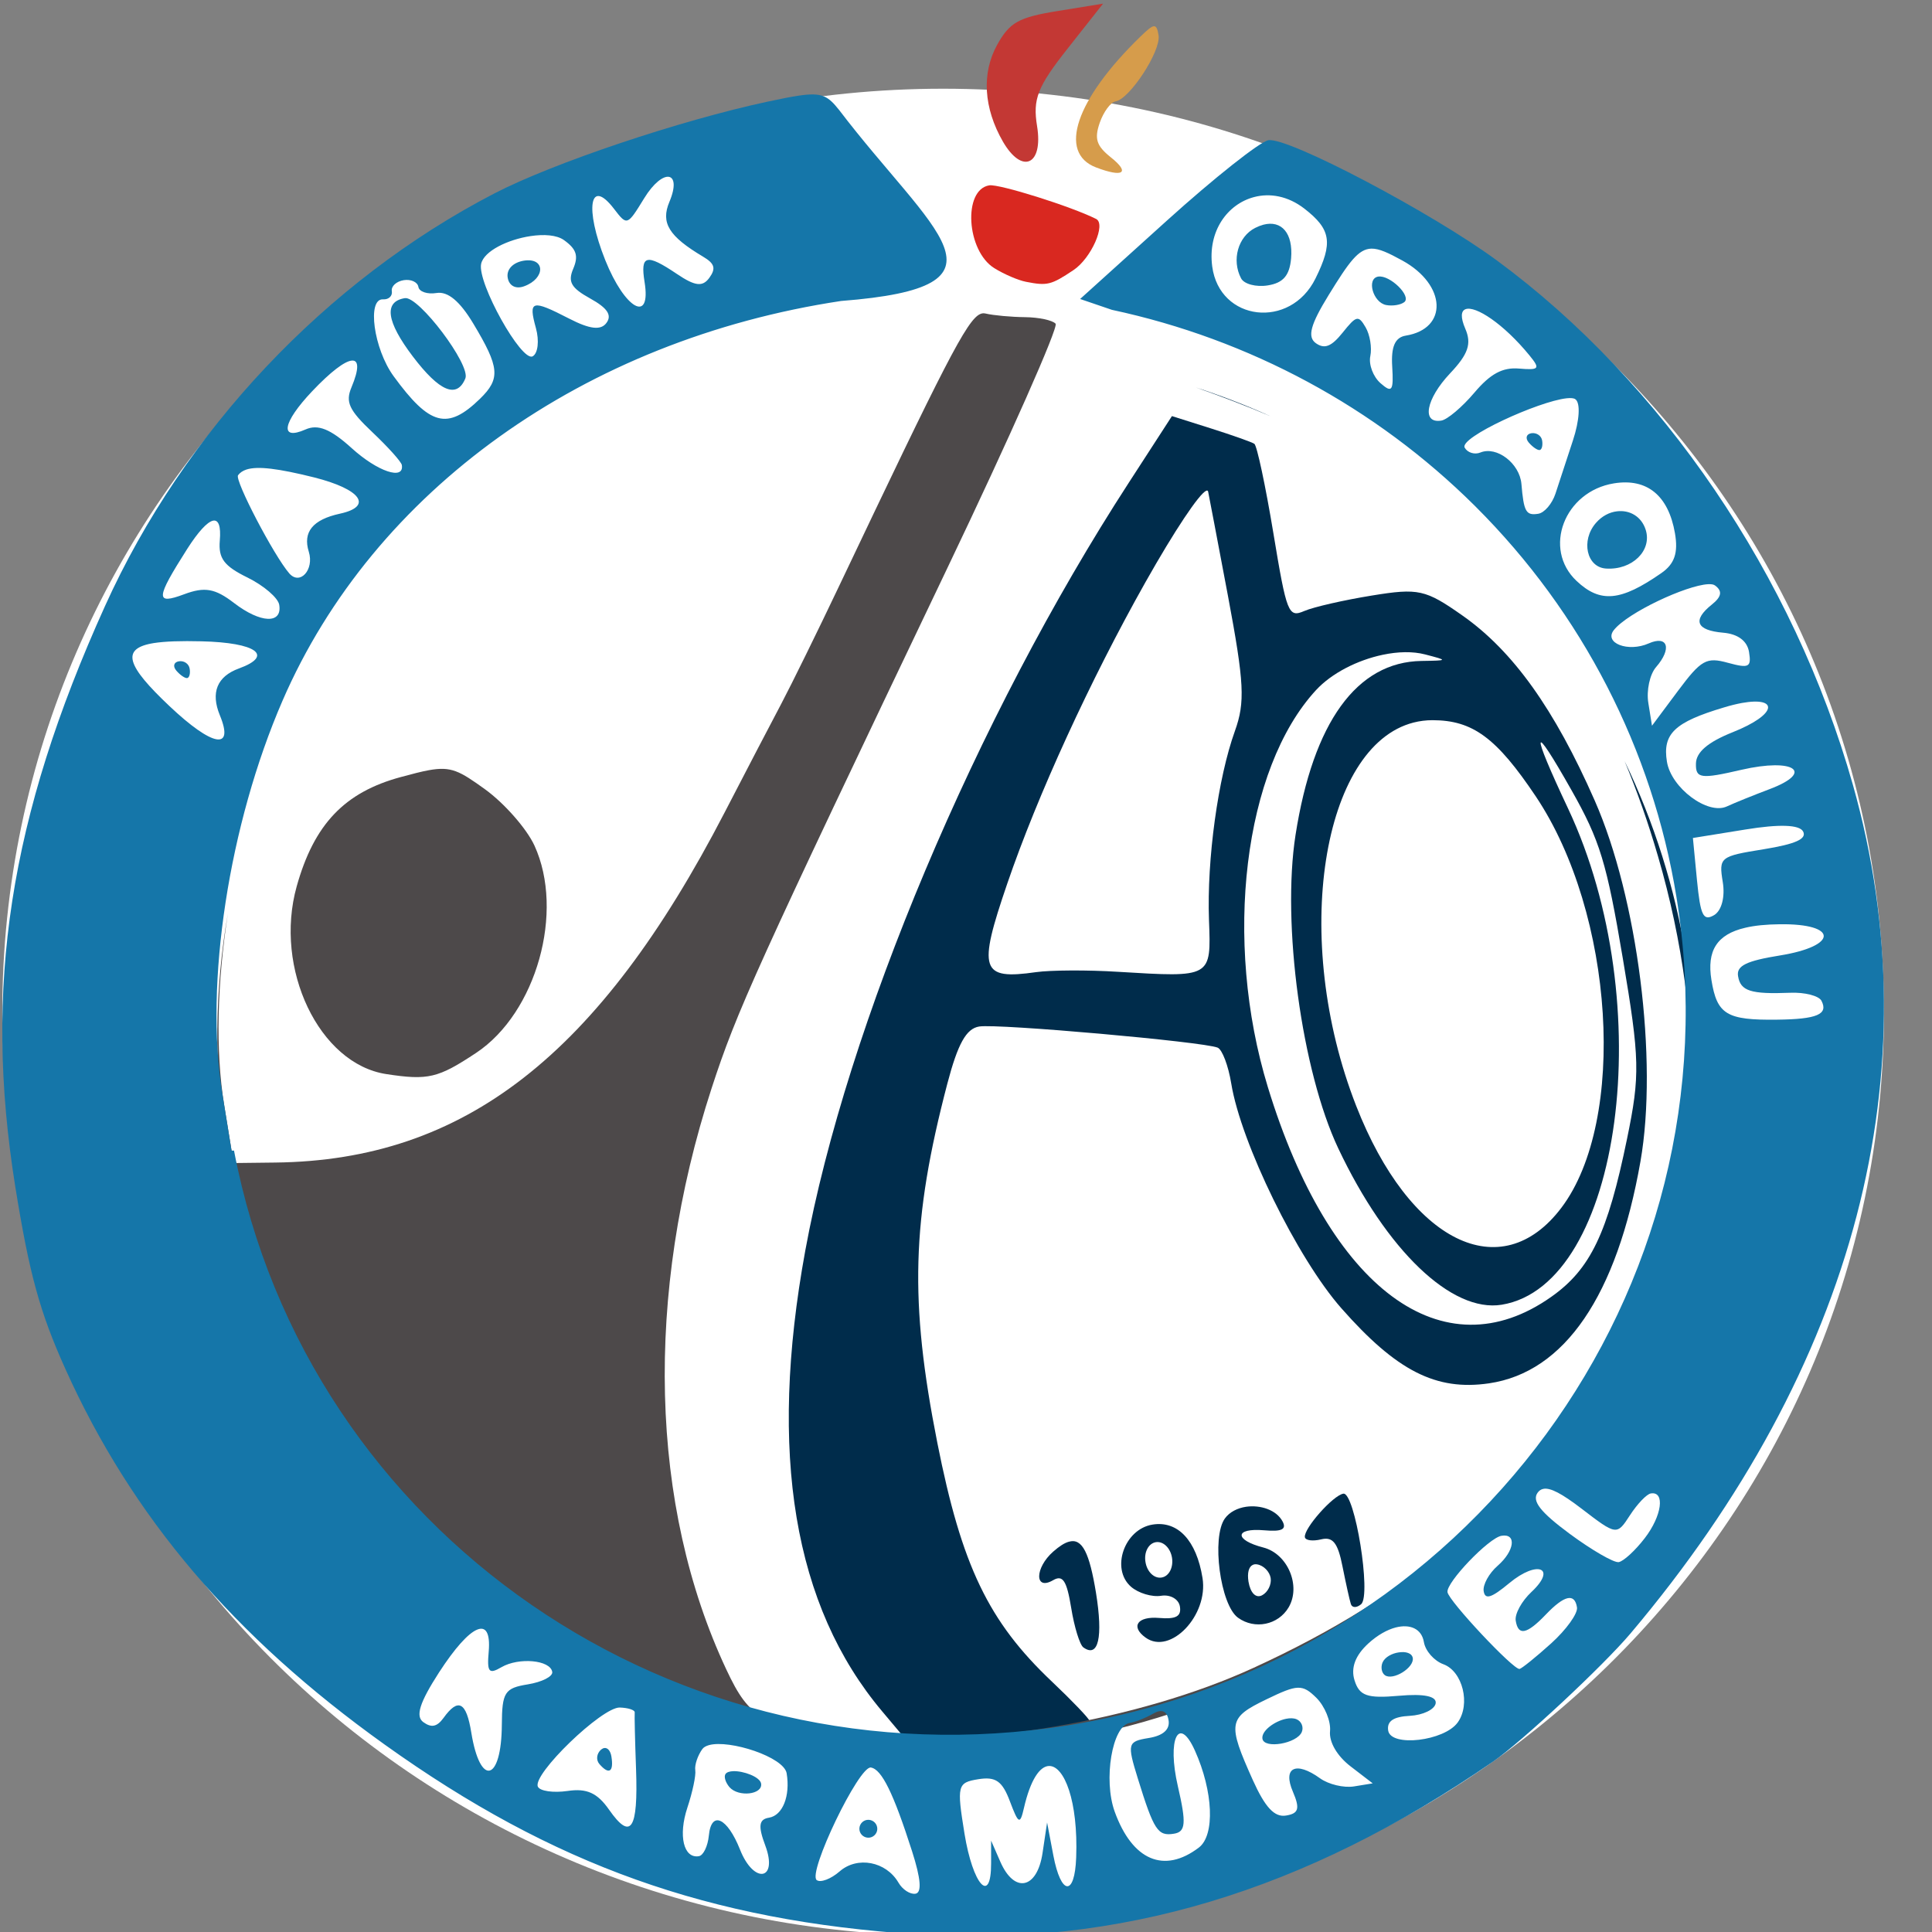 <?xml version="1.0" encoding="UTF-8" standalone="no"?>
<!-- Created with Inkscape (http://www.inkscape.org/) -->

<svg
   version="1.1"
   id="svg1"
   width="64"
   height="64"
   viewBox="0 0 64 64"
   sodipodi:docname="pd_logo.svg"
   inkscape:version="1.3.2 (091e20ef0f, 2023-11-25)"
   xmlns:inkscape="http://www.inkscape.org/namespaces/inkscape"
   xmlns:sodipodi="http://sodipodi.sourceforge.net/DTD/sodipodi-0.dtd"
   xmlns="http://www.w3.org/2000/svg"
   xmlns:svg="http://www.w3.org/2000/svg">
  <rect x="0" y="0" width="64" height="64" fill="#808080" stroke="none"/>
  <defs
     id="defs1" />
  <sodipodi:namedview
     id="namedview1"
     pagecolor="#ffffff"
     bordercolor="#000000"
     borderopacity="0.25"
     inkscape:showpageshadow="2"
     inkscape:pageopacity="0.0"
     inkscape:pagecheckerboard="0"
     inkscape:deskcolor="#d1d1d1"
     inkscape:zoom="4.6748414"
     inkscape:cx="58.932481"
     inkscape:cy="24.064988"
     inkscape:window-width="1920"
     inkscape:window-height="1007"
     inkscape:window-x="0"
     inkscape:window-y="0"
     inkscape:window-maximized="1"
     inkscape:current-layer="g1">
    <inkscape:page
       x="0"
       y="0"
       id="page1"
       width="64"
       height="64"
       margin="0"
       bleed="0" />
  </sodipodi:namedview>
  <g
     id="g1"
     inkscape:groupmode="layer"
     inkscape:label="">
    <g
       id="g389"
       transform="matrix(0.448,0,0,0.448,-260.556,-415.855)">
      <path
         id="path379"
         d="m 540.812,752.504 c 0,28.293 -23.367,51.226 -52.191,51.226 -28.82,0 -52.187,-22.933 -52.187,-51.226 0,-28.289 23.367,-51.223 52.187,-51.223 28.824,0 52.191,22.934 52.191,51.223 z"
         style="fill:#ffffff;fill-opacity:1;fill-rule:nonzero;stroke:none"
         transform="scale(1.333)" />
      <path
         id="path380"
         d="m 502.594,717.836 c 1.472,0.512 2.859,1.047 4.191,1.613 -1.367,-0.613 -2.765,-1.152 -4.191,-1.613 z m -1.278,1.605 -2.394,3.696 c -8.469,13.054 -15.656,30.117 -17.945,42.597 -2.059,11.239 -0.645,19.719 4.261,25.551 l 1.953,2.324 4.797,-0.777 c 2.637,-0.426 4.774,-0.883 4.754,-1.016 -0.023,-0.132 -0.953,-1.105 -2.07,-2.164 -3.531,-3.336 -5.02,-6.437 -6.371,-13.265 -1.551,-7.844 -1.426,-12.344 0.554,-19.907 0.583,-2.222 1.051,-3.066 1.77,-3.179 1.031,-0.168 12.434,0.844 13.227,1.172 0.253,0.105 0.593,1 0.753,1.984 0.54,3.313 3.665,9.699 6.11,12.473 3.066,3.48 5.254,4.593 8.191,4.164 4.196,-0.617 7.09,-4.856 8.399,-12.305 0.984,-5.609 -0.157,-14.617 -2.535,-20.019 -2.235,-5.082 -4.536,-8.297 -7.332,-10.262 -2.059,-1.449 -2.446,-1.535 -5.032,-1.113 -1.539,0.25 -3.222,0.632 -3.742,0.855 -0.891,0.383 -0.98,0.156 -1.726,-4.348 -0.434,-2.613 -0.907,-4.832 -1.051,-4.925 -0.149,-0.098 -1.235,-0.481 -2.418,-0.856 z m 1.903,4.141 c 0.054,-0.023 0.093,-0.008 0.105,0.047 0.024,0.101 0.52,2.711 1.102,5.797 0.902,4.812 0.957,5.883 0.383,7.484 -0.938,2.602 -1.559,7.121 -1.438,10.473 0.121,3.226 0.164,3.199 -5.059,2.883 -1.679,-0.106 -3.718,-0.094 -4.531,0.019 -3.07,0.438 -3.246,-0.097 -1.601,-4.906 1.675,-4.899 4.597,-11.274 7.664,-16.719 1.625,-2.883 2.988,-4.918 3.375,-5.078 z m 9.797,9.098 c 0.836,-0.176 1.66,-0.196 2.339,-0.02 1.29,0.336 1.286,0.34 -0.195,0.363 -3.59,0.055 -6.008,3.399 -6.988,9.653 -0.77,4.929 0.344,13.094 2.371,17.386 2.68,5.668 6.293,9.126 9.066,8.672 6.661,-1.089 8.754,-16.734 3.684,-27.519 -2.102,-4.461 -2.02,-4.93 0.18,-1.035 1.586,2.8 1.961,4.035 2.855,9.351 0.942,5.582 0.961,6.465 0.234,9.996 -1.078,5.246 -2.027,7.231 -4.199,8.766 -6,4.246 -12.304,-0.418 -15.726,-11.629 -2.492,-8.152 -1.34,-17.668 2.668,-22.019 0.875,-0.95 2.312,-1.672 3.711,-1.965 z m 1.699,3.761 c 0.336,-0.086 0.687,-0.132 1.055,-0.132 2.23,0.003 3.546,0.972 5.726,4.222 4.359,6.508 5.078,17.981 1.426,22.821 -3.344,4.429 -8.426,1.914 -11.383,-5.641 -3.648,-9.316 -1.883,-19.973 3.176,-21.27 z m 11.711,2.137 c 0.687,1.652 1.308,3.406 1.855,5.289 1.371,4.688 1.989,9.43 1.891,13.981 0.191,-2.836 0.074,-5.68 -0.348,-8.485 -0.609,-3.738 -1.754,-7.371 -3.398,-10.785 z m -20.996,41.363 c -0.473,0.071 -0.914,0.286 -1.176,0.649 -0.754,1.043 -0.258,4.801 0.73,5.508 0.926,0.668 2.227,0.402 2.805,-0.575 0.699,-1.191 -0.047,-2.968 -1.398,-3.32 -1.629,-0.418 -1.606,-1.098 0.035,-0.957 0.98,0.086 1.258,-0.047 1.031,-0.484 -0.34,-0.649 -1.234,-0.934 -2.027,-0.821 z m -5.192,0.989 c -1.566,0.254 -2.328,2.457 -1.191,3.449 0.41,0.355 1.16,0.582 1.668,0.5 0.508,-0.082 0.976,0.183 1.043,0.594 0.09,0.55 -0.215,0.715 -1.156,0.636 -1.2,-0.101 -1.598,0.477 -0.747,1.09 1.372,0.989 3.493,-1.234 3.157,-3.308 -0.336,-2.086 -1.371,-3.188 -2.774,-2.961 z m 10.586,-1.715 c -0.574,0.094 -2.211,1.945 -2.133,2.414 0.028,0.18 0.434,0.234 0.899,0.121 0.652,-0.16 0.93,0.191 1.187,1.5 0.188,0.938 0.395,1.879 0.465,2.09 0.07,0.215 0.328,0.215 0.57,0.004 0.575,-0.496 -0.351,-6.231 -0.988,-6.129 z m -15.219,2.664 c -0.25,0.066 -0.535,0.254 -0.871,0.547 -1.035,0.91 -1.046,2.191 -0.011,1.59 0.539,-0.313 0.757,0.015 1.004,1.531 0.171,1.062 0.476,2.051 0.675,2.195 0.836,0.602 1.102,-0.554 0.7,-3.035 -0.36,-2.191 -0.754,-3.039 -1.497,-2.828 z m 4.817,0.027 c 0.41,-0.066 0.808,0.317 0.898,0.86 0.086,0.546 -0.168,1.035 -0.578,1.101 -0.41,0.067 -0.808,-0.316 -0.894,-0.863 -0.09,-0.543 0.168,-1.031 0.574,-1.098 z m 5.367,1.266 c 0.07,-0.039 0.152,-0.051 0.25,-0.035 0.356,0.054 0.695,0.398 0.754,0.758 0.055,0.359 -0.156,0.789 -0.477,0.957 -0.343,0.179 -0.648,-0.125 -0.754,-0.758 -0.074,-0.477 0.012,-0.813 0.227,-0.922 z"
         style="fill:#002c4b;fill-opacity:1;fill-rule:nonzero;stroke:none"
         transform="scale(1.333)" />
      <path
         id="path381"
         d="m 490.688,713.777 c -0.747,0.313 -2.008,2.836 -7.813,15.047 -1.211,2.551 -2.664,5.504 -3.223,6.563 -0.562,1.058 -1.98,3.781 -3.152,6.047 -6.973,13.472 -14.445,19.293 -24.93,19.414 l -2.304,0.027 -0.52,-3.191 c -0.496,-3.055 -0.394,-6.809 0.203,-10.657 -0.742,4.258 -0.781,8.606 -0.117,12.871 3.535,21.797 24.301,36.567 46.383,32.993 8.234,-1.364 15.851,-5.207 21.805,-11.004 -3.079,2.683 -6.743,4.957 -11.184,6.992 -6.375,2.926 -15.648,4.5 -22.309,3.793 -4.886,-0.516 -5.621,-0.906 -6.933,-3.711 -4.25,-9.063 -4.543,-20.781 -0.813,-32.234 1.403,-4.301 2.418,-6.539 13.086,-28.875 3.465,-7.25 6.164,-13.344 5.996,-13.536 -0.168,-0.191 -0.929,-0.355 -1.695,-0.363 -0.77,-0.008 -1.75,-0.098 -2.18,-0.199 -0.097,-0.024 -0.195,-0.024 -0.3,0.023 z m -30.583,25.305 c -0.41,0.074 -0.906,0.203 -1.554,0.379 -3.125,0.84 -4.821,2.617 -5.785,6.066 -1.278,4.563 1.246,9.848 4.972,10.414 2.321,0.356 2.871,0.223 4.985,-1.179 3.339,-2.219 4.914,-7.832 3.23,-11.5 -0.433,-0.938 -1.668,-2.344 -2.742,-3.121 -1.41,-1.016 -1.867,-1.282 -3.106,-1.059 z m -10.296,3.762 c -0.02,0.082 -0.039,0.168 -0.063,0.25 0.02,-0.086 0.043,-0.168 0.063,-0.25 z"
         style="fill:#4d494a;fill-opacity:1;fill-rule:nonzero;stroke:none"
         transform="scale(1.333)" />
      <path
         id="path382"
         d="m 480.598,701.668 c -0.442,0.066 -0.989,0.176 -1.7,0.328 -4.871,1.043 -11.91,3.406 -15.168,5.094 -9.343,4.844 -17.21,13.18 -21.597,22.887 -5.305,11.73 -6.754,21.136 -4.977,32.211 0.782,4.859 1.36,6.957 2.782,10.117 3.695,8.203 9.332,14.836 17.703,20.824 9.359,6.699 18.011,9.785 29.547,10.531 11.191,0.723 21.488,-2.363 31.945,-9.586 1.574,-1.086 6.101,-5.304 7.621,-7.105 12.512,-14.813 16.812,-31.227 12.336,-47.071 -3.274,-11.582 -10.574,-22.336 -19.746,-29.089 -3.61,-2.657 -11.578,-6.852 -12.676,-6.672 -0.465,0.078 -3.008,2.09 -5.645,4.472 l -4.8,4.336 1.765,0.602 c 7.633,1.633 14.614,5.398 20.106,10.848 0.023,0.023 0.047,0.046 0.07,0.07 5.91,5.894 9.805,13.457 11.137,21.648 3.539,21.789 -11.567,42.364 -33.731,45.949 -21.718,3.485 -42.222,-10.644 -46.281,-31.878 h -0.137 l -0.515,-3.192 c -0.989,-6.074 0.367,-14.898 3.343,-21.765 5.051,-11.657 16.743,-20.024 30.985,-22.172 10.129,-0.785 5.094,-3.762 -0.113,-10.598 -0.618,-0.773 -0.938,-0.988 -2.254,-0.789 z m -7.192,4.5 c 0.309,0.047 0.399,0.523 0.032,1.394 -0.489,1.161 -0.028,1.907 1.871,3.036 0.644,0.382 0.722,0.652 0.347,1.172 -0.375,0.515 -0.789,0.468 -1.801,-0.215 -1.695,-1.141 -2.035,-1.059 -1.793,0.445 0.379,2.332 -1.085,1.52 -2.179,-1.207 -1.156,-2.891 -0.863,-4.613 0.488,-2.844 0.723,0.942 0.731,0.938 1.672,-0.594 0.519,-0.847 1.055,-1.234 1.363,-1.187 z m -7.672,3.289 c 0.746,-0.113 1.457,-0.066 1.86,0.223 0.691,0.496 0.812,0.875 0.515,1.578 -0.316,0.738 -0.125,1.07 0.946,1.664 0.945,0.523 1.207,0.918 0.898,1.344 -0.308,0.429 -0.918,0.363 -2.07,-0.231 -2.086,-1.074 -2.274,-1.023 -1.848,0.524 0.195,0.703 0.113,1.406 -0.18,1.566 -0.617,0.336 -3.078,-4.074 -2.859,-5.125 0.152,-0.719 1.492,-1.355 2.738,-1.543 z m -7.035,2.445 c 0.403,-0.066 0.77,0.102 0.817,0.371 0.043,0.27 0.496,0.422 1.007,0.34 0.625,-0.101 1.289,0.449 2.036,1.692 1.464,2.437 1.523,3.058 0.371,4.179 -1.801,1.75 -2.782,1.496 -4.789,-1.257 -1.106,-1.516 -1.489,-4.317 -0.582,-4.262 0.308,0.019 0.527,-0.184 0.484,-0.453 -0.047,-0.27 0.25,-0.543 0.656,-0.61 z m 6.664,-1.082 c -0.601,0.098 -0.968,0.485 -0.894,0.938 0.074,0.457 0.449,0.656 0.918,0.48 1.191,-0.437 1.175,-1.609 -0.024,-1.418 z m -6.597,2.078 c -1.18,0.192 -1.032,1.293 0.441,3.235 1.481,1.953 2.445,2.355 2.914,1.219 0.309,-0.743 -2.586,-4.579 -3.355,-4.454 z m 47.101,-5.605 c 0.879,-0.234 1.883,-0.066 2.797,0.641 1.477,1.148 1.598,1.886 0.613,3.878 -1.398,2.833 -5.32,2.376 -5.726,-0.667 -0.262,-1.969 0.851,-3.465 2.316,-3.852 z m -50.051,9.07 c 0.395,-0.043 0.422,0.449 -0.011,1.481 -0.344,0.82 -0.141,1.261 1.16,2.492 0.871,0.824 1.605,1.641 1.633,1.82 0.14,0.864 -1.348,0.364 -2.782,-0.937 -1.168,-1.059 -1.871,-1.344 -2.562,-1.035 -1.457,0.64 -1.277,-0.383 0.367,-2.118 1.035,-1.093 1.801,-1.664 2.195,-1.703 z m 50.575,-7.539 c -0.145,0.039 -0.297,0.098 -0.453,0.176 -0.958,0.484 -1.321,1.785 -0.786,2.801 0.168,0.32 0.836,0.496 1.485,0.39 0.851,-0.136 1.207,-0.55 1.289,-1.503 0.117,-1.391 -0.528,-2.126 -1.535,-1.864 z m 5.992,1.328 c 0.437,-0.007 0.953,0.243 1.722,0.664 2.434,1.34 2.543,3.778 0.184,4.161 -0.598,0.097 -0.824,0.613 -0.754,1.718 0.082,1.352 -0.008,1.485 -0.648,0.922 -0.41,-0.359 -0.664,-1.035 -0.567,-1.5 0.098,-0.469 -0.019,-1.187 -0.261,-1.601 -0.399,-0.684 -0.512,-0.657 -1.274,0.296 -0.625,0.778 -1.004,0.926 -1.488,0.583 -0.481,-0.348 -0.297,-1.028 0.715,-2.672 1.125,-1.825 1.64,-2.555 2.371,-2.571 z m 0.375,1.551 c -0.664,0.109 -0.289,1.445 0.445,1.578 0.356,0.067 0.809,-0.008 1.004,-0.164 0.41,-0.332 -0.805,-1.519 -1.449,-1.414 z m -62.781,10.703 c 0.625,-0.203 1.769,-0.058 3.746,0.434 2.613,0.656 3.297,1.613 1.437,2.015 -1.504,0.329 -2.066,1.016 -1.722,2.114 0.308,0.992 -0.489,1.879 -1.083,1.199 -0.855,-0.988 -3.039,-5.168 -2.843,-5.445 0.105,-0.141 0.254,-0.246 0.465,-0.317 z m 67.625,-8.894 c 0.546,-0.211 2.105,0.8 3.546,2.562 0.61,0.746 0.547,0.824 -0.578,0.731 -0.914,-0.078 -1.593,0.289 -2.48,1.34 -0.672,0.793 -1.496,1.492 -1.832,1.546 -1.11,0.18 -0.852,-1.199 0.484,-2.617 1.012,-1.07 1.207,-1.644 0.848,-2.476 -0.278,-0.645 -0.238,-0.993 0.012,-1.086 z m -69.493,11.734 c 0.317,-0.078 0.461,0.285 0.391,1.106 -0.082,0.984 0.234,1.406 1.539,2.046 0.902,0.446 1.695,1.125 1.758,1.512 0.176,1.078 -1.039,1.028 -2.512,-0.105 -1.047,-0.805 -1.625,-0.907 -2.762,-0.481 -1.613,0.602 -1.585,0.242 0.172,-2.519 0.61,-0.953 1.098,-1.477 1.414,-1.559 z m 75.102,-6.793 c 0.227,-0.023 0.394,-0.012 0.48,0.051 0.293,0.199 0.239,1.164 -0.132,2.289 -0.348,1.07 -0.786,2.398 -0.969,2.953 -0.184,0.559 -0.613,1.059 -0.953,1.113 -0.68,0.11 -0.805,-0.109 -0.934,-1.652 -0.098,-1.145 -1.371,-2.117 -2.277,-1.746 -0.321,0.133 -0.715,0.008 -0.871,-0.27 -0.317,-0.554 4.078,-2.566 5.656,-2.738 z m -78.367,13.578 c 0.625,-0.097 1.504,-0.125 2.64,-0.097 3.043,0.07 4.039,0.793 2.075,1.507 -1.211,0.442 -1.575,1.336 -1.055,2.598 0.812,1.969 -0.414,1.742 -2.797,-0.512 -2.355,-2.226 -2.742,-3.195 -0.863,-3.496 z m 76.41,-11.64 c -0.289,0.047 -0.348,0.285 -0.137,0.527 0.211,0.242 0.481,0.426 0.598,0.406 0.121,-0.019 0.18,-0.258 0.137,-0.527 -0.043,-0.27 -0.313,-0.449 -0.598,-0.406 z m -75.024,12.652 c -0.285,0.047 -0.347,0.281 -0.136,0.523 0.211,0.246 0.48,0.426 0.597,0.407 0.121,-0.02 0.184,-0.254 0.137,-0.524 -0.043,-0.269 -0.312,-0.453 -0.598,-0.406 z m 79.606,-9.871 c 1.836,-0.297 3.019,0.672 3.383,2.766 0.187,1.089 -0.02,1.703 -0.758,2.214 -2.254,1.567 -3.383,1.672 -4.699,0.434 -1.895,-1.785 -0.68,-4.969 2.074,-5.414 z m 0.168,1.551 c -0.41,0.047 -0.832,0.257 -1.168,0.644 -0.848,0.973 -0.52,2.465 0.562,2.531 1.446,0.094 2.559,-0.996 2.2,-2.144 -0.235,-0.754 -0.903,-1.117 -1.594,-1.031 z m 5.055,4.043 c 0.171,-0.008 0.304,0.011 0.382,0.07 0.422,0.309 0.371,0.625 -0.179,1.062 -1.09,0.872 -0.864,1.43 0.633,1.559 0.816,0.07 1.332,0.453 1.433,1.07 0.137,0.848 0,0.918 -1.176,0.598 -1.191,-0.328 -1.48,-0.164 -2.769,1.563 l -1.438,1.929 -0.203,-1.265 c -0.113,-0.692 0.082,-1.59 0.43,-1.989 0.89,-1.023 0.656,-1.781 -0.41,-1.312 -1.137,0.504 -2.5,-0.02 -1.934,-0.739 0.77,-0.972 4.016,-2.484 5.231,-2.546 z m 1.871,6.589 c 2.027,-0.363 2.008,0.622 -0.516,1.625 -1.367,0.547 -2.019,1.102 -2.031,1.735 -0.02,0.832 0.262,0.871 2.523,0.347 2.926,-0.675 4.082,0.126 1.555,1.075 -0.859,0.324 -1.926,0.754 -2.363,0.957 -1.059,0.488 -3.09,-1.024 -3.325,-2.485 -0.25,-1.547 0.426,-2.191 3.165,-3.007 0.371,-0.114 0.703,-0.192 0.992,-0.247 z m -2.715,7.489 2.906,-0.469 c 1.887,-0.309 3.008,-0.27 3.207,0.109 0.215,0.411 -0.414,0.696 -2.191,0.985 -2.426,0.39 -2.489,0.441 -2.266,1.82 0.137,0.832 -0.066,1.59 -0.484,1.836 -0.598,0.348 -0.754,0.023 -0.946,-1.934 z m 2.902,4.98 c 0.524,-0.125 1.164,-0.187 1.922,-0.195 3.238,-0.039 3.246,1.203 0.012,1.73 -1.875,0.301 -2.426,0.575 -2.332,1.145 0.133,0.832 0.699,1.012 2.89,0.926 0.809,-0.035 1.59,0.168 1.735,0.441 0.394,0.754 -0.242,1.027 -2.469,1.051 -2.793,0.035 -3.324,-0.289 -3.633,-2.203 -0.262,-1.614 0.297,-2.528 1.875,-2.895 z m -70.351,38.938 c 0.488,-0.211 0.738,0.176 0.652,1.199 -0.102,1.16 0.004,1.289 0.707,0.879 0.965,-0.559 2.711,-0.399 2.816,0.262 0.043,0.253 -0.566,0.562 -1.355,0.691 -1.281,0.207 -1.43,0.434 -1.441,2.242 -0.02,3.153 -1.2,3.465 -1.692,0.445 -0.277,-1.722 -0.726,-1.96 -1.543,-0.824 -0.359,0.492 -0.668,0.559 -1.117,0.235 -0.453,-0.325 -0.211,-1.086 0.867,-2.758 0.883,-1.36 1.613,-2.164 2.106,-2.371 z m 59.152,-7.813 c 0.391,-0.078 1.027,0.262 2.105,1.086 1.961,1.504 1.969,1.504 2.704,0.371 0.406,-0.625 0.925,-1.168 1.152,-1.203 0.805,-0.133 0.617,1.246 -0.336,2.481 -0.527,0.687 -1.18,1.285 -1.445,1.328 -0.266,0.043 -1.489,-0.664 -2.719,-1.571 -1.629,-1.207 -2.109,-1.82 -1.777,-2.281 0.082,-0.113 0.187,-0.187 0.316,-0.211 z m -2.32,2.602 c 0.851,-0.141 0.726,0.84 -0.211,1.66 -0.485,0.422 -0.836,1.062 -0.778,1.414 0.079,0.488 0.43,0.375 1.422,-0.449 1.555,-1.293 2.664,-0.852 1.227,0.492 -0.539,0.504 -0.934,1.223 -0.871,1.594 0.136,0.859 0.617,0.758 1.675,-0.348 1.024,-1.07 1.598,-1.199 1.723,-0.387 0.051,0.336 -0.594,1.235 -1.433,1.993 -0.84,0.757 -1.629,1.394 -1.754,1.418 -0.34,0.054 -3.914,-3.754 -3.996,-4.258 -0.086,-0.532 2.293,-3.016 2.996,-3.129 z m -48.91,9.527 c 0.472,0.016 0.847,0.137 0.828,0.277 -0.016,0.137 0.015,1.547 0.074,3.133 0.121,3.375 -0.285,3.989 -1.496,2.258 -0.653,-0.934 -1.239,-1.199 -2.305,-1.039 -0.789,0.113 -1.527,0.008 -1.644,-0.238 -0.325,-0.676 3.55,-4.418 4.543,-4.391 z m -0.856,2.246 c -0.059,0.008 -0.121,0.039 -0.184,0.09 -0.246,0.215 -0.289,0.574 -0.089,0.801 0.531,0.613 0.804,0.437 0.664,-0.422 -0.051,-0.316 -0.211,-0.492 -0.391,-0.469 z m 43.898,-6.687 c 0.793,-0.203 1.438,0.066 1.563,0.812 0.082,0.489 0.566,1.039 1.078,1.227 1.074,0.39 1.524,2.222 0.797,3.23 -0.742,1.032 -3.703,1.379 -3.856,0.453 -0.082,-0.523 0.282,-0.773 1.2,-0.82 0.726,-0.039 1.371,-0.348 1.433,-0.687 0.071,-0.399 -0.64,-0.551 -2.031,-0.426 -1.766,0.156 -2.199,0.008 -2.469,-0.856 -0.218,-0.695 0.043,-1.386 0.774,-2.054 0.508,-0.461 1.035,-0.754 1.511,-0.879 z m -38.097,6.527 c 1.148,-0.32 4.168,0.66 4.312,1.566 0.207,1.258 -0.222,2.332 -0.976,2.458 -0.567,0.089 -0.617,0.46 -0.211,1.542 0.726,1.942 -0.633,2.168 -1.399,0.231 -0.707,-1.781 -1.597,-2.188 -1.73,-0.781 -0.059,0.59 -0.305,1.105 -0.555,1.144 -0.847,0.141 -1.152,-1.14 -0.636,-2.695 0.285,-0.859 0.484,-1.793 0.437,-2.078 -0.043,-0.281 0.133,-0.809 0.391,-1.168 0.074,-0.102 0.203,-0.172 0.367,-0.219 z m 38.262,-5.144 c -0.375,0.054 -0.77,0.261 -0.899,0.566 -0.105,0.258 -0.047,0.57 0.133,0.699 0.445,0.32 1.633,-0.414 1.547,-0.953 -0.047,-0.281 -0.403,-0.371 -0.778,-0.312 z m -36.922,6.589 c -0.192,0.008 -0.348,0.055 -0.418,0.153 -0.106,0.144 -0.004,0.472 0.218,0.734 0.497,0.566 1.852,0.414 1.754,-0.199 -0.058,-0.371 -0.98,-0.711 -1.554,-0.688 z m 31.324,-4.629 c 0.383,-0.011 0.641,0.176 1.027,0.555 0.469,0.465 0.813,1.297 0.762,1.852 -0.059,0.609 0.391,1.379 1.137,1.953 l 1.23,0.945 -1.031,0.168 c -0.57,0.094 -1.418,-0.109 -1.891,-0.449 -1.343,-0.969 -2.086,-0.598 -1.504,0.746 0.399,0.934 0.321,1.207 -0.382,1.32 -0.641,0.106 -1.157,-0.449 -1.844,-1.972 -1.414,-3.153 -1.367,-3.446 0.746,-4.469 0.871,-0.422 1.371,-0.637 1.75,-0.649 z m -7.699,1.305 c 0.289,-0.058 0.468,0.11 0.531,0.496 0.086,0.516 -0.301,0.86 -1.106,0.989 -1.168,0.191 -1.199,0.304 -0.601,2.238 0.894,2.887 1.109,3.215 2.004,3.07 0.656,-0.105 0.695,-0.578 0.219,-2.633 -0.606,-2.617 0.046,-3.976 0.945,-1.98 1.019,2.265 1.121,4.691 0.222,5.379 -1.929,1.468 -3.691,0.718 -4.671,-1.989 -0.641,-1.777 -0.137,-4.765 0.828,-4.921 0.316,-0.051 0.906,-0.282 1.304,-0.516 0.122,-0.07 0.227,-0.113 0.325,-0.133 z m -15.981,3.121 c 0.602,0.098 1.25,1.418 2.285,4.649 0.489,1.527 0.547,2.293 0.188,2.351 -0.297,0.047 -0.723,-0.23 -0.945,-0.617 -0.688,-1.176 -2.282,-1.48 -3.266,-0.617 -0.481,0.418 -1.051,0.633 -1.266,0.48 -0.527,-0.382 2.344,-6.355 3.004,-6.246 z m 23.031,-2.703 c -0.644,0.133 -1.382,0.676 -1.312,1.106 0.094,0.582 1.918,0.269 2.184,-0.375 0.113,-0.274 -0.02,-0.594 -0.293,-0.707 -0.161,-0.067 -0.364,-0.067 -0.579,-0.024 z M 494.5,794.32 c 0.84,-0.019 1.621,1.938 1.504,5.075 -0.078,2.179 -0.844,2.113 -1.266,-0.11 l -0.347,-1.828 -0.254,1.699 c -0.301,1.996 -1.563,2.254 -2.34,0.477 l -0.512,-1.172 v 1.258 c 0.004,2.332 -1.015,1.195 -1.476,-1.645 -0.434,-2.679 -0.395,-2.832 0.765,-3.019 0.965,-0.157 1.332,0.101 1.754,1.226 0.477,1.266 0.563,1.309 0.777,0.375 0.368,-1.601 0.891,-2.324 1.395,-2.336 z m -10.105,2.992 c -0.27,0.043 -0.454,0.301 -0.411,0.571 0.043,0.269 0.301,0.453 0.571,0.41 0.269,-0.043 0.457,-0.301 0.41,-0.57 -0.043,-0.27 -0.301,-0.453 -0.57,-0.411 z"
         style="fill:#1576a9;fill-opacity:1;fill-rule:nonzero;stroke:none"
         transform="scale(1.333)" />
      <path
         id="path383"
         d="m 500.316,697.816 c -0.14,0.008 -0.363,0.2 -0.75,0.575 -3.589,3.488 -4.589,6.437 -2.464,7.254 1.511,0.578 1.914,0.308 0.828,-0.555 -0.801,-0.641 -0.926,-1.028 -0.621,-1.914 0.211,-0.61 0.605,-1.145 0.879,-1.192 0.785,-0.125 2.527,-2.796 2.386,-3.664 -0.054,-0.343 -0.117,-0.515 -0.258,-0.504 z"
         style="fill:#d69c4b;fill-opacity:1;fill-rule:nonzero;stroke:none"
         transform="scale(1.333)" />
      <path
         id="path384"
         d="m 491.184,706.641 c -1.473,0.238 -1.27,3.632 0.277,4.593 0.539,0.336 1.332,0.676 1.762,0.758 1.179,0.231 1.39,0.18 2.629,-0.648 0.988,-0.656 1.824,-2.555 1.257,-2.84 -1.394,-0.699 -5.379,-1.949 -5.925,-1.863 z"
         style="fill:#d92820;fill-opacity:1;fill-rule:nonzero;stroke:none"
         transform="scale(1.333)" />
      <path
         id="path385"
         d="m 494.965,696.973 c -2.149,0.347 -2.653,0.629 -3.34,1.867 -0.875,1.574 -0.758,3.515 0.32,5.383 1.063,1.828 2.239,1.297 1.891,-0.86 -0.246,-1.511 0.019,-2.187 1.684,-4.297 l 1.976,-2.504 z"
         style="fill:#c33834;fill-opacity:1;fill-rule:nonzero;stroke:none"
         transform="scale(1.333)" />
    </g>
  </g>
</svg>

